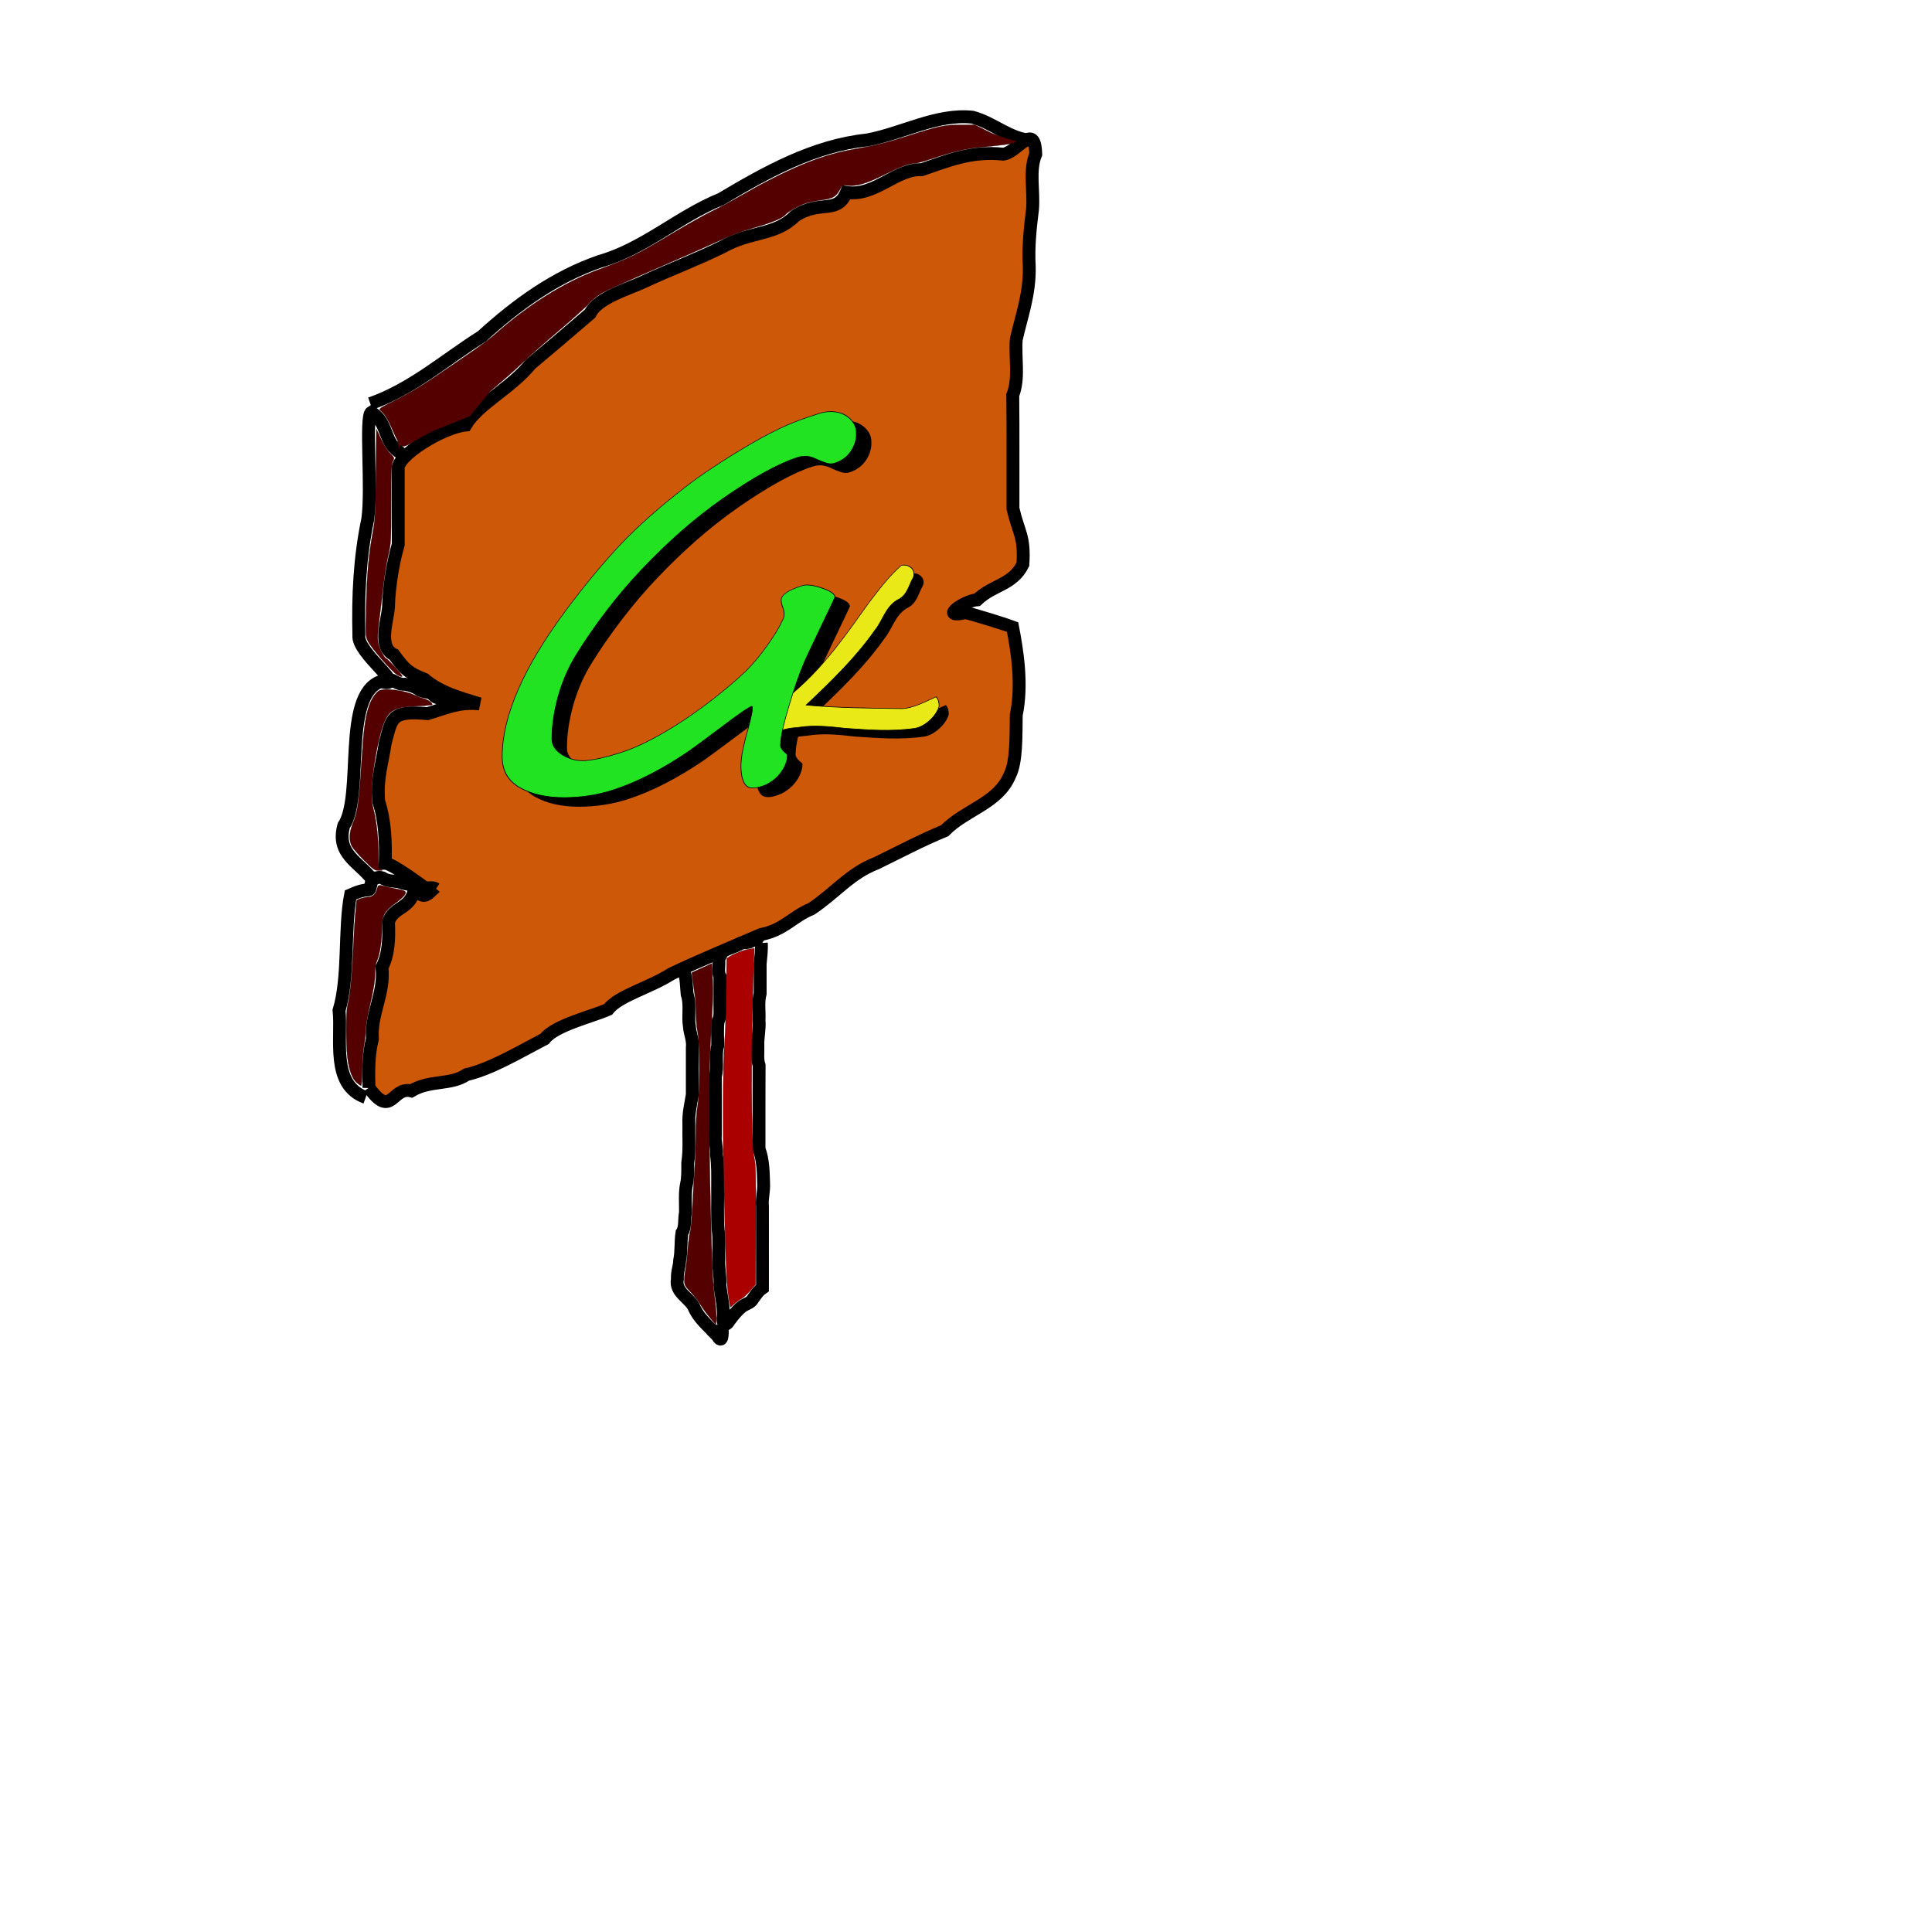 <?xml version="1.0" encoding="UTF-8" standalone="no"?>
<!-- Created with Inkscape (http://www.inkscape.org/) -->

<svg
   xmlns:dc="http://purl.org/dc/elements/1.1/"
   xmlns:cc="http://creativecommons.org/ns#"
   xmlns:rdf="http://www.w3.org/1999/02/22-rdf-syntax-ns#"
   xmlns:svg="http://www.w3.org/2000/svg"
   xmlns="http://www.w3.org/2000/svg"
   xmlns:sodipodi="http://sodipodi.sourceforge.net/DTD/sodipodi-0.dtd"
   xmlns:inkscape="http://www.inkscape.org/namespaces/inkscape"
   width="150"
   height="150"
   id="svg2"
   version="1.1"
   inkscape:version="0.48.4 r9939"
   sodipodi:docname="gk_sign.svg">
  <defs
     id="defs4">
    <filter
       inkscape:collect="always"
       id="filter3810"
       color-interpolation-filters="sRGB">
      <feGaussianBlur
         inkscape:collect="always"
         stdDeviation="2.848"
         id="feGaussianBlur3812" />
    </filter>
    <filter
       inkscape:collect="always"
       id="filter3814"
       color-interpolation-filters="sRGB">
      <feGaussianBlur
         inkscape:collect="always"
         stdDeviation="1.351"
         id="feGaussianBlur3816" />
    </filter>
  </defs>
  <sodipodi:namedview
     id="base"
     pagecolor="#ffffff"
     bordercolor="#666666"
     borderopacity="1.0"
     inkscape:pageopacity="0.0"
     inkscape:pageshadow="2"
     inkscape:zoom="2.8"
     inkscape:cx="50.201493"
     inkscape:cy="174.64283"
     inkscape:document-units="px"
     inkscape:current-layer="layer1"
     showgrid="false"
     inkscape:window-width="1920"
     inkscape:window-height="1138"
     inkscape:window-x="-8"
     inkscape:window-y="-8"
     inkscape:window-maximized="1" />
  <g
     id="g3944"
     transform="translate(-1.071,0.714)">
    <path
       sodipodi:nodetypes="cccccccccccccccccccccccccccccccccccccccccccccccc"
       inkscape:connector-curvature="0"
       id="path3106"
       d="m 29.717,83.735 c -0.033,-1.316 -0.041,-2.617 0.269,-3.8 -0.144,-1.945 0.968,-3.527 0.741,-5.544 0.527,-1.03 0.564,-2.263 0.505,-3.536 0.377,-1.171 1.655,-0.965 1.995,-2.43 0.449,0.111 0.595,0.724 1.242,0.116 -0.307,-0.27 -2.947,-2.23 -3.49,-2.232 0.05,-1.69 -0.021,-3.327 -0.505,-4.798 -0.158,-1.793 0.275,-2.948 0.505,-4.546 0.53,-1.89 0.396,-2.531 3.283,-2.273 1.439,-0.419 2.392,-0.922 4.041,-0.758 -1.592,-0.494 -3.025,-0.86 -4.279,-1.908 -1.244,-0.494 -1.53,-0.755 -2.37,-1.91 -1.273,-0.598 -0.485,-2.653 -0.422,-3.691 0.044,-1.717 0.374,-3.519 0.758,-4.866 0,-1.936 0,-3.872 0,-5.808 -0.238,-1.019 3.416,-3.288 5.234,-3.465 0.989,-1.658 3.46,-2.8 5.052,-4.739 1.451,-1.221 3.122,-2.629 4.613,-3.918 0.591,-1.261 3.122,-1.941 4.293,-2.525 2.029,-0.933 3.891,-1.622 5.949,-2.63 2.265,-1.277 4.142,-0.875 5.668,-2.421 1.983,-1.284 3.241,-0.075 3.988,-1.826 2.227,0.336 3.856,-1.862 5.844,-1.766 2.037,-0.695 3.858,-1.47 6.331,-1.206 1.104,-0.119 2.447,-2.607 2.525,0 -0.531,1.253 -0.127,2.874 -0.253,4.293 -0.178,1.431 -0.337,2.881 -0.253,4.422 0.059,2.139 -0.631,3.962 -1.01,5.679 -0.102,1.435 0.246,3.037 -0.268,4.312 0.032,2.94 0.008,5.882 0.016,8.82 0.449,1.917 0.911,2.128 0.77,4.318 -0.793,1.615 -2.318,1.575 -3.548,2.753 -0.978,0.063 -3.03,1.488 -0.915,0.999 0.58,0.114 3.254,0.958 3.662,1.116 0.368,1.893 0.776,4.487 0.284,6.841 -0.026,1.564 0.043,3.618 -0.505,4.681 -0.913,2.187 -3.447,2.651 -5.051,4.293 -1.816,0.749 -3.424,1.607 -5.303,2.525 -2.042,0.784 -3.171,2.292 -5.045,3.545 -1.468,0.6 -2.116,1.639 -3.922,1.992 -2.434,1.06 -4.804,2.023 -6.943,3.049 -1.755,1.121 -4.078,1.679 -4.924,2.766 -1.256,0.555 -4.123,1.227 -4.925,2.285 -1.971,1.025 -4.13,2.329 -6.061,2.778 -1.231,0.839 -2.822,0.384 -4.293,1.263 -1.499,-0.372 -1.516,2.22 -3.283,-0.253 z"
       style="fill:#cc5808;fill-opacity:1;stroke:#000000;stroke-width:1px;stroke-linecap:butt;stroke-linejoin:miter;stroke-opacity:1" />
    <path
       sodipodi:nodetypes="cccccccccc"
       inkscape:connector-curvature="0"
       id="path3109"
       d="m 29.464,84.492 c -2.73,-0.98 -1.834,-4.58 -2.07,-6.757 0.785,-2.589 0.385,-6.328 0.892,-8.968 1.826,-0.831 1.312,0.19 1.68,-1.203 -1.027,-1.355 -2.81,-1.972 -2.207,-4.169 1.557,-2.346 -0.134,-10.088 2.855,-11.192 2.307,0.606 -1.866,-2.191 -1.68,-3.604 -0.074,-3.044 0.064,-6.002 0.685,-8.974 0.353,-2.35 -0.22,-8.019 0.281,-8.327 1.393,0.83 0.873,2.379 2.341,3.192"
       style="fill:none;stroke:#000000;stroke-width:1px;stroke-linecap:butt;stroke-linejoin:miter;stroke-opacity:1" />
    <path
       inkscape:connector-curvature="0"
       id="path3113"
       d="m 29.821,30.625 c 3.256,-1.139 5.786,-3.411 8.663,-5.226 2.709,-2.468 5.673,-4.62 9.167,-5.823 3.454,-0.99 6.115,-3.504 9.397,-4.835 3.512,-2.091 7.195,-4.151 11.34,-4.587 2.754,-0.508 5.414,-2.067 8.188,-1.768 1.631,0.432 2.897,1.709 4.586,1.793"
       style="fill:none;stroke:#000000;stroke-width:1px;stroke-linecap:butt;stroke-linejoin:miter;stroke-opacity:1" />
    <path
       inkscape:connector-curvature="0"
       id="path3115"
       d="m 60.179,72.5 c 0.035,0.549 -0.038,1.081 -0.089,1.616 0,0.771 0,1.541 0,2.312 -0.182,0.655 -0.048,1.385 -0.089,2.073 0.063,0.674 -0.114,1.313 -0.089,1.981 0.023,0.512 -0.068,1.045 0.096,1.526 -0.015,2.158 -0.002,4.316 -0.007,6.474 0.324,0.87 0.33,1.801 0.357,2.724 0.028,0.589 -0.148,1.147 -0.089,1.742 -2e-5,2.113 3e-5,4.226 0,6.338 -0.271,0.185 -0.429,0.4 -0.714,0.804 -0.257,0.465 -0.566,0.33 -1.071,0.804 -0.3,0.295 -0.48,0.505 -0.801,0.94 -0.315,0.547 -0.564,0.169 -0.449,-0.396 0.03,-0.816 -0.195,-1.593 -0.268,-2.392 0.05,-0.686 -0.14,-1.333 -0.089,-2.019 -0.024,-0.747 0.051,-1.533 -0.046,-2.249 -0.091,-1.077 -0.021,-2.219 -0.043,-3.325 0.002,-0.848 0.023,-1.699 -0.089,-2.533 0.047,-0.531 -0.14,-0.968 -0.089,-1.5 0,-1.521 0,-3.041 0,-4.562 0.219,-0.763 -0.037,-1.597 0.183,-2.366 0.013,-0.632 -0.051,-1.352 0.035,-1.923 0.22,-0.345 0.114,-0.938 0.138,-1.399 0,-0.693 0,-1.387 0,-2.08 -0.194,-0.358 -0.039,-0.86 -0.089,-1.278 0.046,-0.249 0.186,-0.383 0.268,-0.597 0.24,-0.238 0.907,-0.398 1.25,-0.58 0.159,-0.281 0.954,-0.016 1.113,-0.41 0.289,-0.057 0.468,0.104 0.673,0.276 z"
       style="fill:none;stroke:#000000;stroke-width:1px;stroke-linecap:butt;stroke-linejoin:miter;stroke-opacity:1" />
    <path
       inkscape:connector-curvature="0"
       id="path3117"
       d="m 54.107,74.554 c 0.282,0.616 0.243,1.274 0.313,1.92 0.275,0.791 0.036,1.678 0.177,2.5 0.031,0.545 0.297,1.051 0.225,1.654 0,1.22 0,2.439 0,3.659 -0.128,0.754 -0.308,1.493 -0.268,2.267 -0.022,1.012 0.065,2.041 -0.089,3.032 6.6e-4,0.543 0.024,1.09 -0.089,1.607 -0.151,0.72 -0.074,1.495 -0.084,2.246 -0.118,0.509 0.017,1.122 -0.275,1.559 -0.109,0.704 -0.033,1.45 -0.176,2.145 -0.011,0.504 -0.2,0.796 -0.179,1.462 -0.206,1.06 1.039,1.473 1.339,2.288 0.302,0.648 0.898,1.212 1.295,1.607 0.056,0.118 0.481,0.433 0.583,0.668 0.357,0.415 0.252,-0.711 0.265,-1.002 l 0,-0.023"
       style="fill:none;stroke:#000000;stroke-width:1px;stroke-linecap:butt;stroke-linejoin:miter;stroke-opacity:1" />
    <path
       inkscape:connector-curvature="0"
       id="path3891"
       d="m 31.429,52.054 c 0.345,0.159 0.691,0.412 1.091,0.355 0.341,0.07 0.687,0.167 0.988,0.345 0.276,0.241 0.66,0.24 0.998,0.319 0.208,0.138 0.331,0.4 0.606,0.385 0.304,0.055 0.608,0.097 0.859,0.295 0.184,0.122 0.4,0.096 0.606,0.087 0.07,0 0.14,0 0.209,0"
       style="fill:none;stroke:#000000;stroke-width:1px;stroke-linecap:butt;stroke-linejoin:miter;stroke-opacity:1" />
    <path
       sodipodi:nodetypes="ccccc"
       inkscape:connector-curvature="0"
       id="path3893"
       d="m 30,67.411 c 0.43,0.131 0.316,-0.094 0.751,0.029 0.397,0.273 0.873,0.236 1.323,0.318 0.617,0.25 1.306,0.214 1.935,0.432 0.301,0.099 0.621,-0.076 0.901,0.113"
       style="fill:none;stroke:#000000;stroke-width:1px;stroke-linecap:butt;stroke-linejoin:miter;stroke-opacity:1" />
    <path
       sodipodi:nodetypes="csccssssssssccsssscsssssssssscssscsscc"
       inkscape:connector-curvature="0"
       id="path3902"
       d="m 31.933,33.467 c -0.076,-0.109 -0.264,-0.501 -0.416,-0.871 -0.283,-0.687 -0.599,-1.189 -0.903,-1.436 -0.16,-0.13 -0.088,-0.18 1.2,-0.822 0.754,-0.376 1.931,-1.06 2.617,-1.52 3.18,-2.134 4.478,-3.05 5.07,-3.575 2.603,-2.309 5.389,-4.052 8.022,-5.017 2.453,-0.899 2.952,-1.144 5.766,-2.827 1.142,-0.683 2.508,-1.45 3.036,-1.703 0.528,-0.254 1.582,-0.82 2.343,-1.257 3.45,-1.984 6.095,-3.09 8.388,-3.506 2.08,-0.378 2.717,-0.53 4.266,-1.021 2.684,-0.851 3.036,-0.927 4.317,-0.93 l 1.122,-0.003 1.132,0.569 c 0.623,0.313 2.114,0.687 2.114,0.721 0,0.189 -1.898,0.368 -2.83,0.452 -1.103,0.1 -2.131,0.343 -3.756,0.888 -0.591,0.198 -1.189,0.361 -1.329,0.362 -0.436,0.002 -1.101,0.249 -2.397,0.892 -1.359,0.674 -2.092,0.893 -2.776,0.827 -0.437,-0.042 -0.442,-0.04 -0.644,0.321 -0.314,0.559 -0.537,0.686 -1.418,0.805 -0.433,0.059 -0.986,0.172 -1.229,0.251 -0.498,0.162 -1.388,0.66 -1.57,0.88 -0.228,0.275 -1.116,0.645 -2.453,1.023 -0.945,0.267 -1.812,0.596 -2.946,1.12 -0.884,0.408 -3.114,1.39 -4.955,2.183 -1.842,0.793 -3.618,1.601 -3.948,1.795 -0.33,0.194 -0.772,0.556 -0.982,0.803 -0.21,0.247 -1.267,1.198 -2.347,2.114 -1.08,0.915 -2.349,2.039 -2.82,2.497 -0.471,0.458 -1.556,1.413 -2.411,2.122 l -1.644,2.004 -2.566,1.03 c -1.57,0.63 -2.763,1.833 -2.874,1.03 -0.003,-0.022 -0.013,0.625 -0.09,0.516 z"
       style="fill:#550000;fill-opacity:1;fill-rule:evenodd;stroke:#000000;stroke-width:0.018;stroke-miterlimit:4;stroke-opacity:1;stroke-dasharray:none" />
    <path
       inkscape:connector-curvature="0"
       id="path3906"
       d="m 29.345,66.087 c -0.437,-0.436 -0.866,-0.928 -0.954,-1.094 -0.23,-0.431 -0.209,-1.076 0.055,-1.736 0.422,-1.056 0.475,-1.457 0.765,-5.797 0.151,-2.261 0.371,-3.316 0.851,-4.076 0.118,-0.186 0.304,-0.394 0.415,-0.461 0.393,-0.238 1.962,-0.053 2.774,0.327 0.255,0.119 0.583,0.243 0.731,0.276 0.31,0.068 0.725,0.382 0.631,0.476 -0.035,0.035 -0.593,0.086 -1.24,0.113 -1.83,0.076 -2.231,0.356 -2.683,1.872 -0.357,1.196 -0.689,3.158 -0.741,4.375 -0.041,0.942 -0.019,1.227 0.136,1.83 0.228,0.885 0.372,2.257 0.372,3.539 0,0.928 0.01,0.979 0.201,1.056 0.171,0.069 0.147,0.082 -0.158,0.086 -0.336,0.005 -0.411,-0.047 -1.153,-0.787 z"
       style="fill:#550000;fill-opacity:1;fill-rule:evenodd;stroke:#000000;stroke-width:0.018;stroke-miterlimit:4;stroke-opacity:1;stroke-dasharray:none" />
    <path
       inkscape:connector-curvature="0"
       id="path3908"
       d="m 28.77,83.349 c -0.352,-0.296 -0.613,-1.01 -0.725,-1.984 -0.114,-0.996 -0.113,-3.528 10e-4,-3.994 0.203,-0.825 0.352,-2.273 0.443,-4.286 0.053,-1.179 0.135,-2.513 0.183,-2.965 0.047,-0.452 0.086,-0.858 0.086,-0.901 0,-0.096 0.607,-0.286 0.916,-0.286 0.308,0 0.577,-0.25 0.672,-0.625 0.084,-0.332 0.103,-0.337 0.689,-0.187 0.196,0.05 0.578,0.134 0.848,0.186 0.701,0.135 0.781,0.199 0.597,0.478 -0.081,0.124 -0.41,0.412 -0.731,0.641 -0.82,0.585 -1.027,0.967 -1.027,1.896 0,0.969 -0.154,2.033 -0.364,2.51 -0.122,0.278 -0.172,0.595 -0.172,1.097 0,0.507 -0.101,1.142 -0.357,2.251 -0.196,0.85 -0.358,1.762 -0.359,2.028 -9e-4,0.266 -0.061,0.819 -0.134,1.231 -0.073,0.411 -0.138,1.285 -0.144,1.942 -0.007,0.657 -0.044,1.194 -0.083,1.194 -0.039,0 -0.192,-0.102 -0.34,-0.227 z"
       style="fill:#550000;fill-opacity:1;fill-rule:evenodd;stroke:#000000;stroke-width:0.018;stroke-miterlimit:4;stroke-opacity:1;stroke-dasharray:none" />
    <path
       inkscape:connector-curvature="0"
       id="path3928"
       d="m 57.741,100.574 c -0.236,-1.169 -0.296,-2.269 -0.437,-8.02 -0.132,-5.407 -0.12,-10.359 0.031,-12.455 0.064,-0.884 0.122,-2.652 0.131,-3.929 0.008,-1.277 0.021,-2.373 0.029,-2.435 0.02,-0.16 1.226,-0.693 1.724,-0.761 l 0.415,-0.057 -0.038,1.046 c -0.236,6.42 -0.221,14.17 0.029,15.198 0.121,0.496 0.139,1.25 0.123,5.215 l -0.018,4.635 -0.412,0.483 c -0.227,0.266 -0.525,0.541 -0.663,0.612 -0.138,0.071 -0.39,0.252 -0.561,0.402 l -0.31,0.273 -0.042,-0.207 0,0 z"
       style="fill:#aa0000;fill-opacity:1;fill-rule:evenodd;stroke:#000000;stroke-width:0.018;stroke-miterlimit:4;stroke-opacity:1;stroke-dasharray:none" />
    <path
       inkscape:connector-curvature="0"
       id="path3930"
       d="m 56.208,101.611 c -0.249,-0.291 -0.585,-0.751 -0.747,-1.021 -0.162,-0.27 -0.511,-0.719 -0.776,-0.998 -0.446,-0.47 -0.48,-0.538 -0.478,-0.938 0.001,-0.237 0.039,-0.591 0.084,-0.788 0.045,-0.196 0.123,-0.884 0.174,-1.528 0.051,-0.644 0.135,-1.282 0.187,-1.418 0.052,-0.136 0.135,-1.055 0.185,-2.043 0.05,-0.988 0.126,-2.299 0.169,-2.912 0.043,-0.614 0.081,-1.779 0.085,-2.589 0.004,-0.877 0.061,-1.781 0.141,-2.232 0.186,-1.057 0.186,-4.771 -2e-5,-5.744 -0.074,-0.385 -0.134,-1.057 -0.134,-1.494 0,-0.437 -0.04,-1.066 -0.088,-1.398 -0.049,-0.332 -0.122,-0.852 -0.162,-1.156 l -0.074,-0.551 0.779,-0.355 0.779,-0.355 0.061,1.085 c 0.063,1.119 0.041,1.868 -0.139,4.701 -0.142,2.239 -0.15,7.602 -0.02,12.946 0.126,5.158 0.167,6.035 0.348,7.387 0.074,0.551 0.122,1.212 0.107,1.467 l -0.027,0.465 -0.452,-0.53 z"
       style="fill:#550000;fill-opacity:1;fill-rule:evenodd;stroke:#000000;stroke-width:0.018;stroke-miterlimit:4;stroke-opacity:1;stroke-dasharray:none" />
    <path
       inkscape:connector-curvature="0"
       id="path3932"
       d="m 31.911,51.68 c -0.366,-0.195 -2.005,-2.073 -2.266,-2.595 -0.196,-0.392 -0.198,-0.44 -0.143,-2.773 0.058,-2.477 0.196,-3.991 0.519,-5.722 0.17,-0.906 0.197,-1.435 0.233,-4.509 l 0.041,-3.482 0.352,0.759 c 0.2,0.431 0.505,0.916 0.708,1.122 0.349,0.357 0.353,0.369 0.22,0.625 -0.114,0.219 -0.136,0.749 -0.137,3.299 -5.2e-4,2.919 -0.009,3.075 -0.224,4.018 -0.123,0.539 -0.284,1.523 -0.359,2.186 -0.074,0.663 -0.22,1.872 -0.323,2.687 -0.153,1.206 -0.169,1.567 -0.088,1.942 0.095,0.443 0.478,1.175 0.615,1.175 0.036,2.5e-5 0.36,0.321 0.719,0.714 0.648,0.709 0.681,0.847 0.133,0.554 l 0,0 z"
       style="fill:#550000;fill-opacity:1;fill-rule:evenodd;stroke:#000000;stroke-width:0.018;stroke-miterlimit:4;stroke-opacity:1;stroke-dasharray:none" />
  </g>
  <g
     inkscape:label="Layer 1"
     inkscape:groupmode="layer"
     id="layer1"
     transform="translate(0,-902.362)">
    <g
       id="g3934"
       transform="matrix(0.258,-0.083,0,0.227,79.546,751.344)">
      <g
         id="text2985"
         style="font-size:90px;font-style:normal;font-variant:normal;font-weight:normal;font-stretch:normal;line-height:125%;letter-spacing:0px;word-spacing:0px;fill:#000000;fill-opacity:1;stroke:none;filter:url(#filter3814);font-family:Segoe Script;-inkscape-font-specification:Segoe Script"
         transform="translate(-311.488,580.857)">
        <path
           style="fill:#000000;fill-opacity:1;stroke:none"
           sodipodi:nodetypes="cccccccccccccccc"
           inkscape:connector-curvature="0"
           id="path2990"
           d="m 288.681,320.424 c -0.752,2.978 -4.249,5.469 -7.361,4.894 -7.26,-1.478 -14.057,-4.63 -20.803,-7.611 -4.673,-2.279 -9.359,-4.686 -14.537,-5.595 -2.983,-0.844 -7.281,-1.904 -7.639,2.51 -0.201,-3.314 -0.22,-6.114 -0.492,-13.255 1.412,3.088 5.241,-0.975 7.322,-1.849 9.08,-5.52 15.681,-14.001 22.292,-22.121 3.009,-3.341 6.006,-6.892 9.852,-9.285 2.482,0.228 5.014,3.822 3.162,6.139 -1.069,2.148 -1.64,4.883 -4.497,5.27 -3.475,1.185 -4.246,5.38 -6.636,7.855 -5.735,7.221 -13.22,12.743 -20.698,18.018 9.47,4.448 19.289,8.123 29.052,11.841 3.329,0.987 6.765,0.1 10.103,-0.327 0.655,1.044 0.88,2.299 0.879,3.516 z" />
      </g>
      <g
         transform="translate(-471.092,529.505)"
         id="text3761"
         style="font-size:144px;font-style:normal;font-variant:normal;font-weight:normal;font-stretch:normal;line-height:125%;letter-spacing:0px;word-spacing:0px;fill:#000000;fill-opacity:1;stroke:none;filter:url(#filter3810);font-family:Segoe Script;-inkscape-font-specification:Segoe Script">
        <path
           id="path3766"
           style="fill:#000000;fill-opacity:1"
           d="m 425.005,270.476 c -1.2e-4,2.109 -0.574,3.902 -1.723,5.379 -1.149,1.477 -2.777,2.215 -4.887,2.215 -0.797,9e-5 -1.676,-0.363 -2.637,-1.09 -0.961,-0.726 -1.84,-1.441 -2.637,-2.145 -0.75,-0.75 -1.617,-1.406 -2.602,-1.969 -0.984,-0.562 -2.063,-0.844 -3.234,-0.844 -5.766,10e-5 -13.195,1.922 -22.289,5.766 -4.547,1.969 -8.789,4.207 -12.727,6.715 -3.938,2.508 -7.805,5.332 -11.602,8.473 -3.797,3.141 -7.395,6.621 -10.793,10.441 -3.398,3.82 -6.387,7.629 -8.965,11.426 -2.391,3.422 -4.266,7.57 -5.625,12.445 -1.266,4.781 -1.898,9.445 -1.898,13.992 -2e-5,2.156 1.102,4.406 3.305,6.75 2.203,2.25 4.477,3.703 6.82,4.359 2.859,0.75 6.258,1.125 10.195,1.125 2.953,0.047 6.117,-0.316 9.492,-1.09 3.375,-0.773 6.75,-1.828 10.125,-3.164 3.375,-1.336 6.656,-2.859 9.844,-4.57 3.187,-1.711 6.094,-3.504 8.719,-5.379 0.937,-0.75 1.934,-1.629 2.988,-2.637 1.055,-1.008 2.121,-2.191 3.199,-3.551 1.125,-1.359 2.074,-2.625 2.848,-3.797 0.773,-1.172 1.394,-2.273 1.863,-3.305 0.328,-0.469 0.492,-1.078 0.492,-1.828 -9e-5,-0.703 -0.152,-1.582 -0.457,-2.637 -0.305,-1.055 -0.457,-1.91 -0.457,-2.566 -9e-5,-1.734 2.109,-2.602 6.328,-2.602 1.312,5e-5 3.281,0.984 5.906,2.953 2.625,1.969 3.937,3.492 3.938,4.57 -1.1e-4,0.141 -1.453,3.117 -4.359,8.93 -1.453,2.906 -2.567,5.156 -3.34,6.75 -0.774,1.594 -1.231,2.555 -1.371,2.883 -0.797,1.828 -1.594,3.879 -2.391,6.152 -0.797,2.273 -1.594,4.793 -2.391,7.559 -1.641,5.578 -2.461,9.539 -2.461,11.883 -0.094,0.516 -0.035,1.02 0.176,1.512 0.211,0.492 0.445,0.937 0.703,1.336 0.258,0.398 0.516,0.75 0.773,1.055 0.258,0.305 0.387,0.504 0.387,0.598 -9e-5,1.125 -0.199,2.168 -0.598,3.129 -0.399,0.961 -0.938,1.805 -1.617,2.531 -0.68,0.727 -1.5,1.301 -2.461,1.723 -0.961,0.422 -2.004,0.633 -3.129,0.633 -2.438,-10e-6 -4.078,-0.832 -4.922,-2.496 -0.844,-1.664 -1.266,-3.902 -1.266,-6.715 -8e-5,-0.75 0.035,-1.477 0.105,-2.18 0.07,-0.703 0.152,-1.406 0.246,-2.109 0.281,-1.453 0.633,-3.07 1.055,-4.852 0.234,-0.891 0.445,-1.676 0.633,-2.355 0.187,-0.68 0.328,-1.254 0.422,-1.723 0.656,-2.625 0.984,-4.406 0.984,-5.344 -8e-5,-0.469 -0.094,-0.703 -0.281,-0.703 -0.984,1e-5 -4.055,1.289 -9.211,3.867 -2.625,1.266 -4.723,2.273 -6.293,3.023 -1.57,0.75 -2.637,1.242 -3.199,1.477 -8.156,3.328 -15.844,4.992 -23.062,4.992 -4.641,10e-6 -9.539,-0.937 -14.695,-2.812 -5.25,-1.922 -9.656,-4.664 -13.219,-8.227 -3.563,-3.609 -5.344,-7.781 -5.344,-12.516 -1e-5,-13.875 6.398,-28.242 19.195,-43.102 5.625,-6.516 11.109,-12.023 16.453,-16.523 5.25,-4.359 11.672,-8.484 19.266,-12.375 1.219,-0.656 2.602,-1.324 4.148,-2.004 1.547,-0.68 3.258,-1.371 5.133,-2.074 3.797,-1.453 7.57,-2.719 11.32,-3.797 3.75,-1.078 7.242,-1.828 10.477,-2.25 2.016,-0.281 5.039,-0.422 9.07,-0.422 1.453,-0.047 2.883,0.223 4.289,0.809 1.406,0.586 2.648,1.406 3.727,2.461 1.078,1.055 1.945,2.262 2.602,3.621 0.656,1.359 0.961,2.766 0.914,4.219 z"
           inkscape:connector-curvature="0" />
      </g>
      <g
         id="text2985-1"
         style="font-size:90px;font-style:normal;font-variant:normal;font-weight:normal;font-stretch:normal;line-height:125%;letter-spacing:0px;word-spacing:0px;fill:#e9e918;fill-opacity:1;stroke:#000000;stroke-width:0.2;stroke-miterlimit:4;stroke-opacity:1;stroke-dasharray:none;font-family:Segoe Script;-inkscape-font-specification:Segoe Script"
         transform="translate(-314.386,576.993)">
        <path
           style="fill:#e9e918;fill-opacity:1;stroke:#000000;stroke-width:0.2;stroke-miterlimit:4;stroke-opacity:1;stroke-dasharray:none"
           sodipodi:nodetypes="cccccccccccccccc"
           inkscape:connector-curvature="0"
           id="path2990-7"
           d="m 288.681,320.424 c -0.752,2.978 -4.249,5.469 -7.361,4.894 -7.26,-1.478 -14.057,-4.63 -20.803,-7.611 -4.673,-2.279 -9.359,-4.686 -14.537,-5.595 -2.983,-0.844 -7.281,-1.904 -7.639,2.51 -0.201,-3.314 -0.22,-6.114 -0.492,-13.255 1.412,3.088 5.241,-0.975 7.322,-1.849 9.08,-5.52 15.681,-14.001 22.292,-22.121 3.009,-3.341 6.006,-6.892 9.852,-9.285 2.482,0.228 5.014,3.822 3.162,6.139 -1.069,2.148 -1.64,4.883 -4.497,5.27 -3.475,1.185 -4.246,5.38 -6.636,7.855 -5.735,7.221 -13.22,12.743 -20.698,18.018 9.47,4.448 19.289,8.123 29.052,11.841 3.329,0.987 6.765,0.1 10.103,-0.327 0.655,1.044 0.88,2.299 0.879,3.516 z" />
      </g>
      <g
         id="text3761-4"
         style="font-size:144px;font-style:normal;font-variant:normal;font-weight:normal;font-stretch:normal;line-height:125%;letter-spacing:0px;word-spacing:0px;fill:#21e321;fill-opacity:1;stroke:#000000;stroke-width:0.2;stroke-miterlimit:4;stroke-opacity:1;stroke-dasharray:none;font-family:Segoe Script;-inkscape-font-specification:Segoe Script"
         transform="translate(-475.612,524.734)">
        <path
           id="path3766-0"
           style="fill:#21e321;fill-opacity:1;stroke:#000000;stroke-width:0.2;stroke-miterlimit:4;stroke-opacity:1;stroke-dasharray:none"
           d="m 425.005,270.476 c -1.2e-4,2.109 -0.574,3.902 -1.723,5.379 -1.149,1.477 -2.777,2.215 -4.887,2.215 -0.797,9e-5 -1.676,-0.363 -2.637,-1.09 -0.961,-0.726 -1.84,-1.441 -2.637,-2.145 -0.75,-0.75 -1.617,-1.406 -2.602,-1.969 -0.984,-0.562 -2.063,-0.844 -3.234,-0.844 -5.766,10e-5 -13.195,1.922 -22.289,5.766 -4.547,1.969 -8.789,4.207 -12.727,6.715 -3.938,2.508 -7.805,5.332 -11.602,8.473 -3.797,3.141 -7.395,6.621 -10.793,10.441 -3.398,3.82 -6.387,7.629 -8.965,11.426 -2.391,3.422 -4.266,7.57 -5.625,12.445 -1.266,4.781 -1.898,9.445 -1.898,13.992 -2e-5,2.156 1.102,4.406 3.305,6.75 2.203,2.25 4.477,3.703 6.82,4.359 2.859,0.75 6.258,1.125 10.195,1.125 2.953,0.047 6.117,-0.316 9.492,-1.09 3.375,-0.773 6.75,-1.828 10.125,-3.164 3.375,-1.336 6.656,-2.859 9.844,-4.57 3.187,-1.711 6.094,-3.504 8.719,-5.379 0.937,-0.75 1.934,-1.629 2.988,-2.637 1.055,-1.008 2.121,-2.191 3.199,-3.551 1.125,-1.359 2.074,-2.625 2.848,-3.797 0.773,-1.172 1.394,-2.273 1.863,-3.305 0.328,-0.469 0.492,-1.078 0.492,-1.828 -9e-5,-0.703 -0.152,-1.582 -0.457,-2.637 -0.305,-1.055 -0.457,-1.91 -0.457,-2.566 -9e-5,-1.734 2.109,-2.602 6.328,-2.602 1.312,5e-5 3.281,0.984 5.906,2.953 2.625,1.969 3.937,3.492 3.938,4.57 -1.1e-4,0.141 -1.453,3.117 -4.359,8.93 -1.453,2.906 -2.567,5.156 -3.34,6.75 -0.774,1.594 -1.231,2.555 -1.371,2.883 -0.797,1.828 -1.594,3.879 -2.391,6.152 -0.797,2.273 -1.594,4.793 -2.391,7.559 -1.641,5.578 -2.461,9.539 -2.461,11.883 -0.094,0.516 -0.035,1.02 0.176,1.512 0.211,0.492 0.445,0.937 0.703,1.336 0.258,0.398 0.516,0.75 0.773,1.055 0.258,0.305 0.387,0.504 0.387,0.598 -9e-5,1.125 -0.199,2.168 -0.598,3.129 -0.399,0.961 -0.938,1.805 -1.617,2.531 -0.68,0.727 -1.5,1.301 -2.461,1.723 -0.961,0.422 -2.004,0.633 -3.129,0.633 -2.438,-10e-6 -4.078,-0.832 -4.922,-2.496 -0.844,-1.664 -1.266,-3.902 -1.266,-6.715 -8e-5,-0.75 0.035,-1.477 0.105,-2.18 0.07,-0.703 0.152,-1.406 0.246,-2.109 0.281,-1.453 0.633,-3.07 1.055,-4.852 0.234,-0.891 0.445,-1.676 0.633,-2.355 0.187,-0.68 0.328,-1.254 0.422,-1.723 0.656,-2.625 0.984,-4.406 0.984,-5.344 -8e-5,-0.469 -0.094,-0.703 -0.281,-0.703 -0.984,1e-5 -4.055,1.289 -9.211,3.867 -2.625,1.266 -4.723,2.273 -6.293,3.023 -1.57,0.75 -2.637,1.242 -3.199,1.477 -8.156,3.328 -15.844,4.992 -23.062,4.992 -4.641,10e-6 -9.539,-0.937 -14.695,-2.812 -5.25,-1.922 -9.656,-4.664 -13.219,-8.227 -3.563,-3.609 -5.344,-7.781 -5.344,-12.516 -1e-5,-13.875 6.398,-28.242 19.195,-43.102 5.625,-6.516 11.109,-12.023 16.453,-16.523 5.25,-4.359 11.672,-8.484 19.266,-12.375 1.219,-0.656 2.602,-1.324 4.148,-2.004 1.547,-0.68 3.258,-1.371 5.133,-2.074 3.797,-1.453 7.57,-2.719 11.32,-3.797 3.75,-1.078 7.242,-1.828 10.477,-2.25 2.016,-0.281 5.039,-0.422 9.07,-0.422 1.453,-0.047 2.883,0.223 4.289,0.809 1.406,0.586 2.648,1.406 3.727,2.461 1.078,1.055 1.945,2.262 2.602,3.621 0.656,1.359 0.961,2.766 0.914,4.219 z"
           inkscape:connector-curvature="0" />
      </g>
    </g>
  </g>
</svg>
